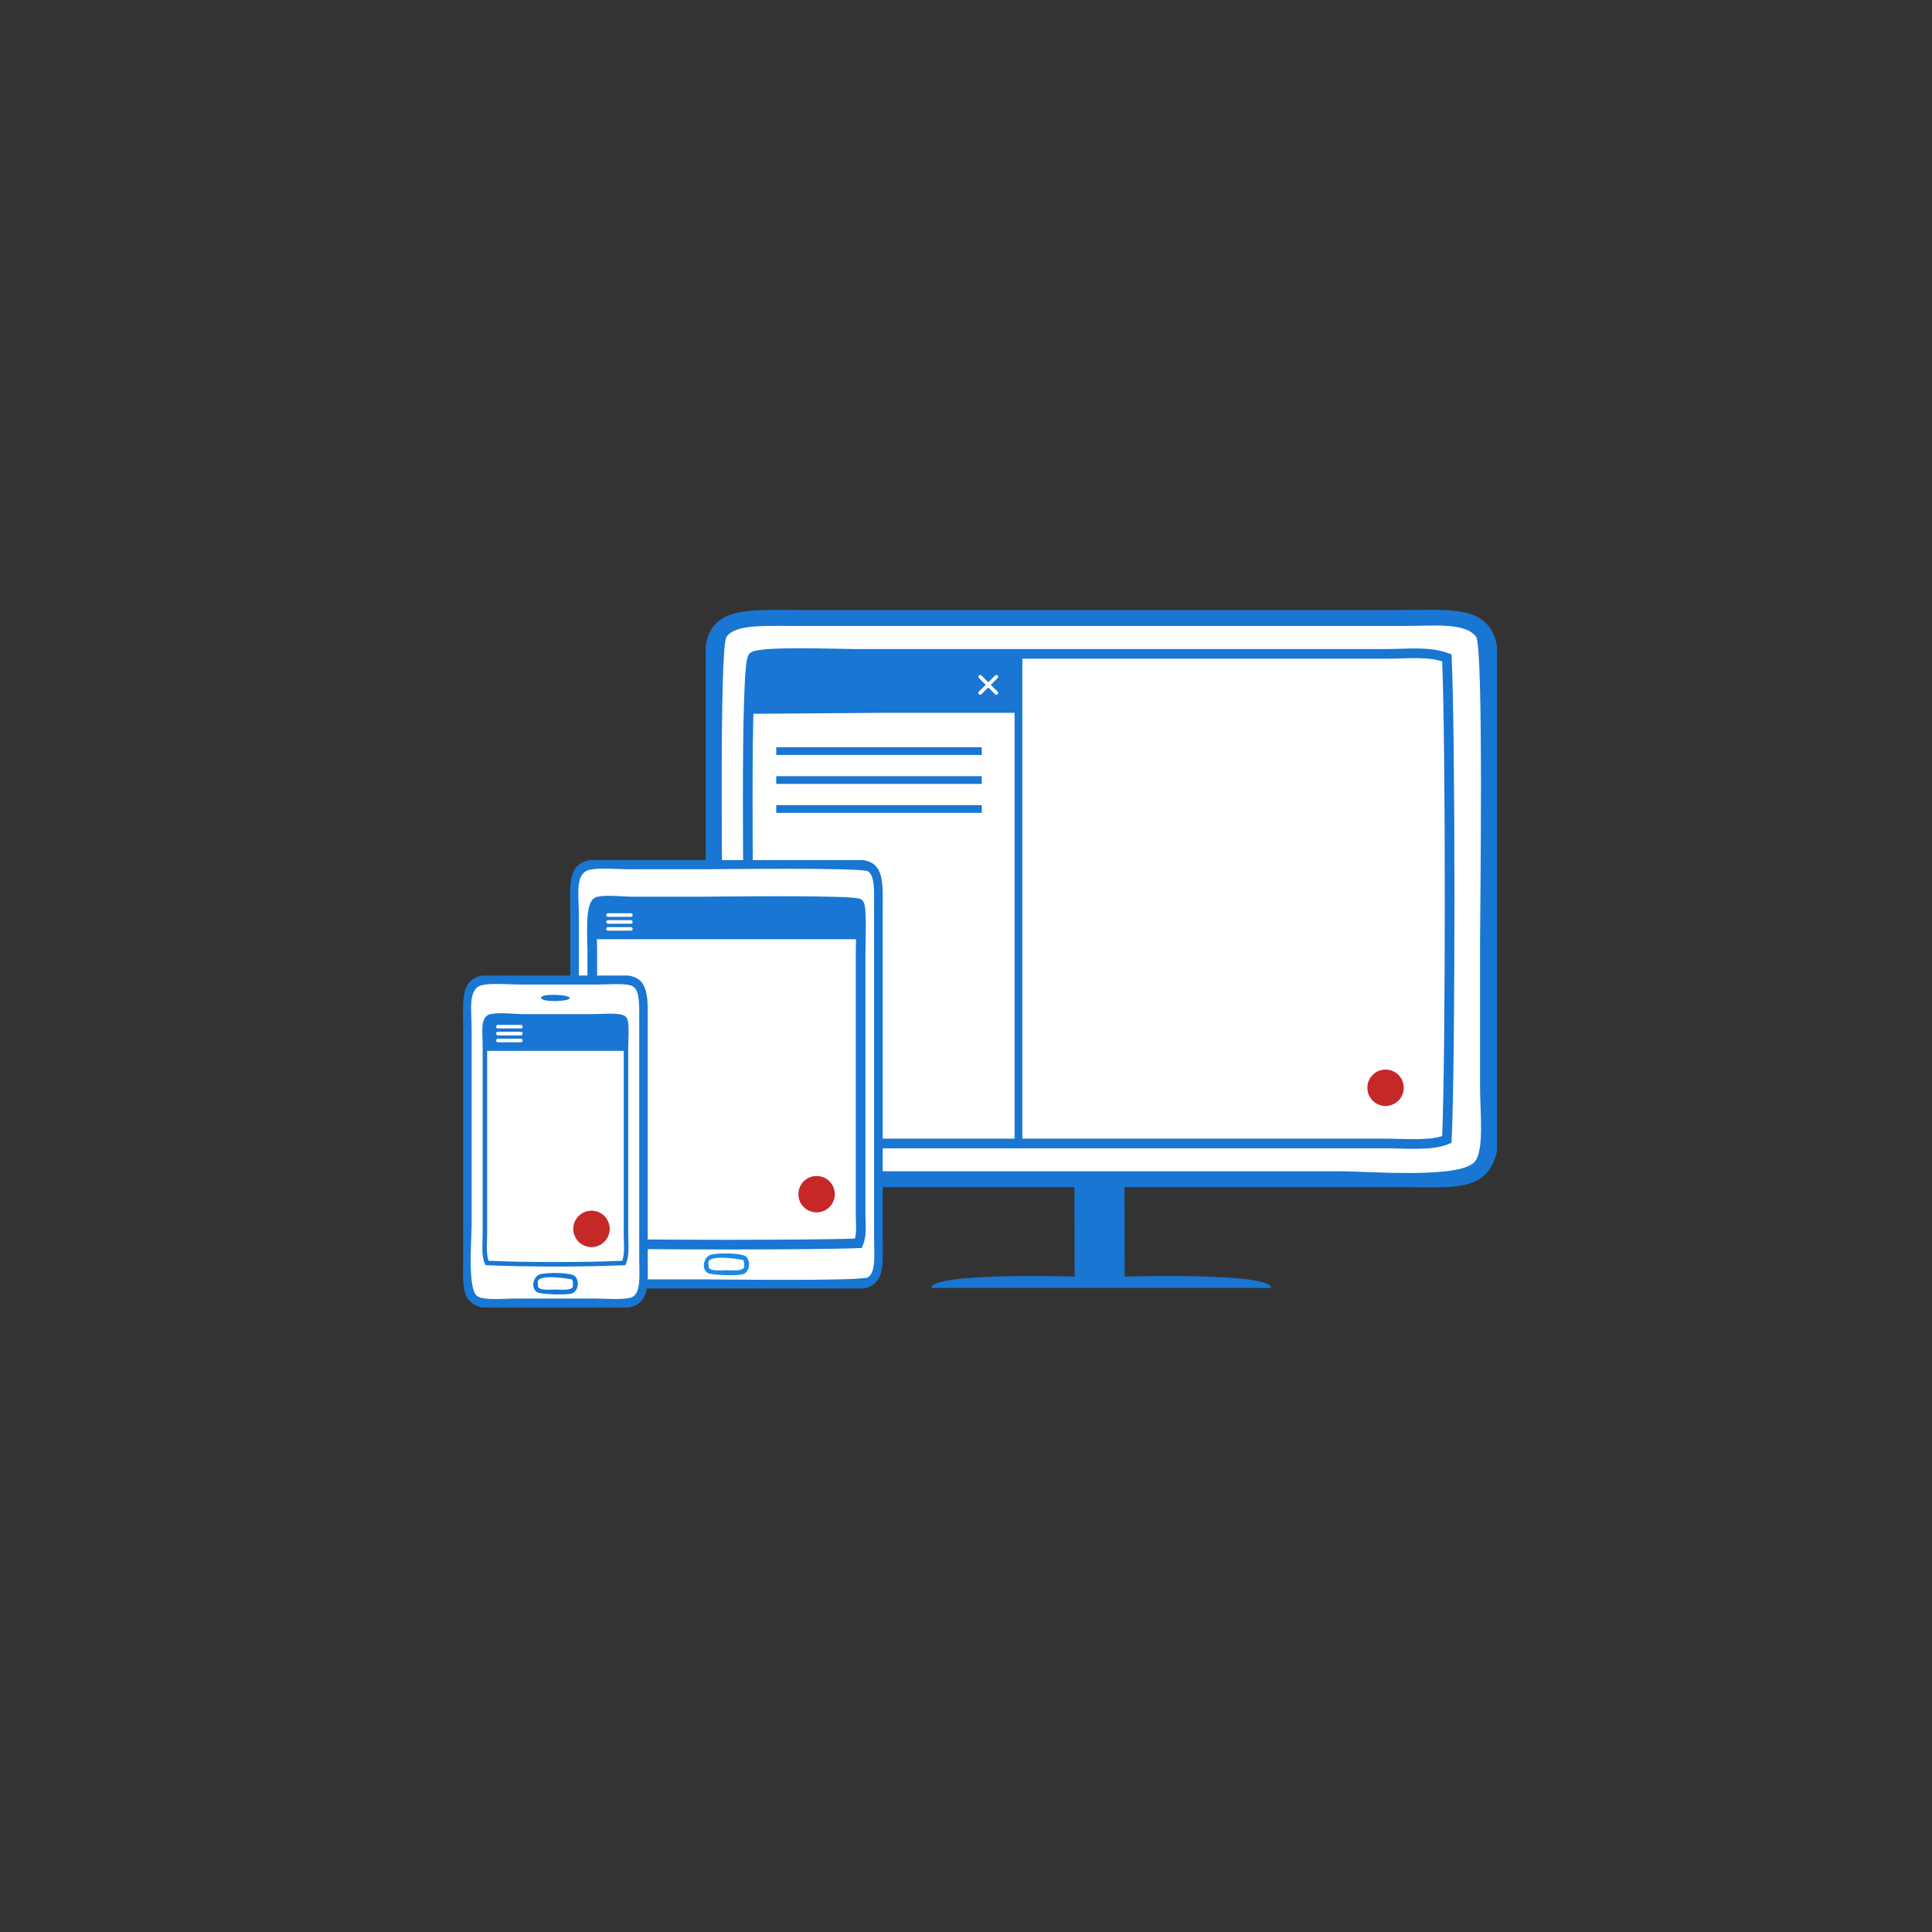 <?xml version="1.0" encoding="UTF-8" standalone="no"?>
<svg
   xmlns:dc="http://purl.org/dc/elements/1.1/"
   xmlns:cc="http://creativecommons.org/ns#"
   xmlns:rdf="http://www.w3.org/1999/02/22-rdf-syntax-ns#"
   xmlns:svg="http://www.w3.org/2000/svg"
   xmlns="http://www.w3.org/2000/svg"
   xmlns:sodipodi="http://sodipodi.sourceforge.net/DTD/sodipodi-0.dtd"
   xmlns:inkscape="http://www.inkscape.org/namespaces/inkscape"
   viewBox="0 0 250 250"
   height="250"
   width="250"
   xml:space="preserve"
   version="1.1"
   id="svg2"
   inkscape:version="0.91 r"
   sodipodi:docname="responsive.svg"><rect x="0" y="0" width="250" height="250" fill="#333333" stroke="none"/><sodipodi:namedview
     pagecolor="#ffffff"
     bordercolor="#666666"
     borderopacity="1"
     objecttolerance="10"
     gridtolerance="10"
     guidetolerance="10"
     inkscape:pageopacity="0"
     inkscape:pageshadow="2"
     inkscape:window-width="1440"
     inkscape:window-height="863"
     id="namedview37"
     showgrid="false"
     inkscape:zoom="5.3400704"
     inkscape:cx="146.56989"
     inkscape:cy="110.2544"
     inkscape:window-x="5280"
     inkscape:window-y="0"
     inkscape:window-maximized="1"
     inkscape:current-layer="g4351" /><defs
     id="defs6" /><g
     transform="matrix(1.25,0,0,-1.25,-170.481,635.802)"
     id="g10"><g
       transform="scale(0.1,0.1)"
       id="g12"><g
         transform="translate(96.773,161.53)"
         id="g6164"><g
           transform="translate(-779.661,101.695)"
           id="g4351"><g
             id="g104"
             transform="matrix(10,0,0,10,2777.199,3631.284)"><path
               d="m 0,0 0,52.236 c 0.552,4.188 4.521,3.809 9.572,3.809 l 62.57,0 c 5.069,0 8.973,0.533 9.778,-3.706 L 81.92,0 c -0.981,-4.263 -4.471,-3.705 -9.778,-3.705 l -61.952,0 C 4.756,-3.705 0.833,-4.286 0,0"
               style="fill:#1976d2;fill-opacity:1;fill-rule:nonzero;stroke:none"
               id="path106"
               inkscape:connector-curvature="0" /></g><g
             id="g108"
             transform="matrix(10,0,0,10,2881.154,3610.698)"><path
               d="M 0,0 25.002,0 55.16,0 c 3.202,0 12.647,-0.817 14.1,1.029 0.956,1.214 0.515,5.206 0.515,7.617 l 0,15.439 c 0,2.248 0.381,30.145 -0.412,31.239 -1.09,1.506 -4.424,1.132 -7.204,1.132 l -63.806,0 c -2.932,0 -5.712,0.121 -6.587,-1.132 -0.781,-1.119 -0.412,-28.761 -0.412,-31.136 l 0,-14.616 C -8.646,7.3 -8.976,3.954 -8.543,2.059 -7.888,-0.803 -3.695,0 0,0"
               style="fill:#ffffff;fill-opacity:1;fill-rule:nonzero;stroke:none"
               id="path110"
               inkscape:connector-curvature="0" /></g><g
             id="g112"
             transform="matrix(10,0,0,10,3483.053,4146.318)"><path
               d="m 0,0 -55.224,0 c -1.863,0 -9.655,0.309 -10.447,-0.305 -0.873,-0.677 -0.455,-27.985 -0.455,-29.741 l 0,-13.014 c 0,-2.1 -0.444,-4.691 0,-6.508 0.388,-1.587 7.668,-1.118 10.105,-1.118 l 55.793,0 c 2.24,0 4.721,-0.268 6.375,0.407 0.379,8.273 0.379,41.599 0,49.872 C 4.259,0.286 2.095,0 0,0"
               style="fill:none;fill-opacity:1;fill-rule:nonzero;stroke:#1976d2;stroke-width:1;stroke-miterlimit:4;stroke-dasharray:none;stroke-opacity:1"
               id="path114"
               inkscape:connector-curvature="0" /></g><g
             id="g116"
             transform="matrix(10,0,0,10,2657.109,3932.822)"><path
               d="m 0,0 28.28,0 c 2.267,-0.299 2.062,-2.448 2.062,-5.182 l 0,-33.875 c 0,-2.744 0.288,-4.858 -2.006,-5.293 L 0,-44.35 c -2.308,0.531 -2.006,2.421 -2.006,5.293 l 0,33.54 C -2.006,-2.575 -2.321,-0.451 0,0"
               style="fill:#1976d2;fill-opacity:1;fill-rule:nonzero;stroke:none"
               id="path118"
               inkscape:connector-curvature="0" /></g><g
             id="g120"
             transform="matrix(10,0,0,10,2645.962,3876.538)"><path
               d="m 0,0 0,-13.536 0,-16.325 c 0,-1.735 -0.442,-6.848 0.557,-7.635 0.657,-0.518 2.819,-0.278 4.124,-0.278 l 8.358,0 c 1.217,0 16.32,-0.206 16.913,0.222 0.815,0.59 0.613,2.395 0.613,3.901 l 0,34.544 c 0,1.586 0.065,3.091 -0.613,3.565 -0.606,0.423 -15.57,0.223 -16.857,0.223 l -7.913,0 C 3.952,4.681 2.141,4.86 1.114,4.625 -0.435,4.271 0,2 0,0"
               style="fill:#ffffff;fill-opacity:1;fill-rule:nonzero;stroke:none"
               id="path122"
               inkscape:connector-curvature="0" /></g><g
             id="g124"
             transform="matrix(10,0,0,10,2937.632,3566.215)"
             style="fill:none;stroke:#1e88e5;stroke-opacity:1"><path
               d="m 0,0 0,27.033 c 0,0.912 0.17,4.727 -0.167,5.113 -0.371,0.428 -15.337,0.224 -16.3,0.224 l -7.132,0 c -1.151,0 -2.571,0.217 -3.566,0 -0.87,-0.19 -0.613,-3.754 -0.613,-4.947 l 0,-27.312 c 0,-1.096 -0.147,-2.311 0.222,-3.12 4.535,-0.185 22.799,-0.185 27.333,0 C 0.157,-2.085 0,-1.026 0,0"
               style="fill:none;fill-opacity:1;fill-rule:nonzero;stroke:#1976d2;stroke-opacity:1"
               id="path126"
               inkscape:connector-curvature="0" /></g><g
             id="g128"
             transform="matrix(10,0,0,10,2779.146,3505.473)"><path
               d="M 0,0 C 0.311,-0.223 3.134,-0.354 3.733,-0.11 4.319,0.127 4.529,1.115 4.012,1.672 3.642,2.07 1.184,2.096 0.39,1.896 -0.36,1.705 -0.695,0.498 0,0"
               style="fill:#1e88e5;fill-opacity:1;fill-rule:nonzero;stroke:none"
               id="path130"
               inkscape:connector-curvature="0" /></g><g
             id="g132"
             transform="matrix(10,0,0,10,2780.259,3517.182)"><path
               d="m 0,0 c -0.072,-0.216 0.052,-0.387 0,-0.613 0.285,-0.405 1.12,-0.28 1.839,-0.28 0.718,0 1.554,-0.125 1.839,0.28 C 3.677,-0.317 3.713,0.016 3.566,0.167 3.056,0.271 0.239,0.72 0,0"
               style="fill:#ffffff;fill-opacity:1;fill-rule:nonzero;stroke:none"
               id="path134"
               inkscape:connector-curvature="0" /></g><g
             id="g136"
             transform="matrix(10,0,0,10,3159.005,3599.555)"><path
               d="m 0,0 0.011,-9.788 c 0,0 -14.811,0.465 -14.811,-1.175 l 35.159,0 c 0,1.64 -15.163,1.175 -15.163,1.175 L 5.182,0 0,0 Z"
               style="fill:#1976d2;fill-opacity:1;fill-rule:nonzero;stroke:none"
               id="path138"
               inkscape:connector-curvature="0" /></g><g
             id="g4199"
             transform="matrix(0.466,0,0,0.466,1496.138,2053.367)"><g
               style="fill:#1976d2;fill-opacity:1"
               transform="matrix(10,0,0,10,2252.824,3776.694)"
               id="g72-5"><path
                 id="path74"
                 style="fill:#1976d2;fill-opacity:1;fill-rule:nonzero;stroke:none"
                 d="m 0,0 32.399,0 c 4.793,-0.632 4.359,-5.175 4.359,-10.957 l 0,-51.602 c 0,-5.801 0.61,-10.27 -4.242,-11.192 l -32.516,0 c -4.879,1.124 -4.241,5.119 -4.241,11.192 l 0,50.895 C -4.241,-5.444 -4.906,-0.953 0,0"
                 inkscape:connector-curvature="0" /></g><g
               transform="matrix(10,0,0,10,2229.259,3657.704)"
               id="g76"><path
                 id="path78"
                 style="fill:#ffffff;fill-opacity:1;fill-rule:nonzero;stroke:none"
                 d="m 0,0 0,-8.6 0,-34.52 c 0,-3.665 -0.935,-14.476 1.178,-16.14 1.389,-1.093 5.959,-0.589 8.718,-0.589 l 17.672,0 c 2.574,0 7.112,-0.437 8.365,0.471 1.723,1.249 1.296,5.064 1.296,8.247 l 0,53.016 c 0,3.357 0.138,6.539 -1.296,7.54 -1.281,0.894 -5.526,0.471 -8.247,0.471 l -16.729,0 C 8.356,9.896 4.526,10.275 2.356,9.779 -0.92,9.029 0,4.229 0,0"
                 inkscape:connector-curvature="0" /></g><g
               transform="matrix(10,0,0,10,2383.595,3727.216)"
               id="g80"><path
                 id="path82"
                 style="fill:#1976d2;fill-opacity:1;fill-rule:nonzero;stroke:none"
                 d="M 0,0 C 0,-1.057 6.362,-0.845 6.362,-0.056 6.362,0.734 0,1.057 0,0 m -0.943,-65.386 c 0.658,-0.472 6.627,-0.751 7.894,-0.236 1.239,0.504 1.682,2.594 0.589,3.77 -0.783,0.843 -5.979,0.895 -7.658,0.471 -1.586,-0.4 -2.295,-2.952 -0.825,-4.005"
                 inkscape:connector-curvature="0" /></g><g
               style="fill:#1e88e5;fill-opacity:1"
               transform="matrix(10,0,0,10,2572.096,3201.772)"
               id="g84"><path
                 id="path86"
                 style="fill:none;fill-opacity:1;fill-rule:nonzero;stroke:#1976d2;stroke-opacity:1"
                 d="m 0,0 0,41.352 c 0,1.928 0.358,5.779 -0.353,6.598 -0.785,0.903 -5.034,0.471 -7.069,0.471 l -15.08,0 c -2.433,0 -5.436,0.459 -7.54,0 -1.839,-0.401 -1.296,-3.722 -1.296,-6.244 l 0,-41.941 c 0,-2.319 -0.311,-4.887 0.471,-6.598 9.586,-0.392 20.81,-0.392 30.396,0 C 0.331,-4.408 0,-2.169 0,0"
                 inkscape:connector-curvature="0" /></g><g
               transform="matrix(10,0,0,10,2376.525,3098.095)"
               id="g88"><path
                 id="path90"
                 style="fill:#ffffff;fill-opacity:1;fill-rule:nonzero;stroke:none"
                 d="m 0,0 c -0.151,-0.455 0.11,-0.816 0,-1.296 0.602,-0.855 2.369,-0.589 3.888,-0.589 1.519,0 3.285,-0.266 3.888,0.589 C 7.774,-0.669 7.85,0.034 7.54,0.353 6.462,0.574 0.506,1.522 0,0"
                 inkscape:connector-curvature="0" /></g><circle
               transform="scale(1,-1)"
               r="40.449"
               cy="-3213.921"
               cx="2495.517"
               id="path4144"
               style="opacity:1;fill:#c62828;fill-opacity:1;stroke:none;stroke-width:3;stroke-linecap:round;stroke-linejoin:round;stroke-miterlimit:9.143;stroke-dasharray:none;stroke-opacity:1" /><path
               inkscape:connector-curvature="0"
               id="path4146"
               d="m 2261.063,3609.421 310.108,0 -0.749,69.662 -16.479,6.742 -281.644,0.749 -11.985,-8.989 z"
               style="fill:#1976d2;fill-opacity:1;fill-rule:evenodd;stroke:none;stroke-width:1px;stroke-linecap:butt;stroke-linejoin:miter;stroke-opacity:1" /><path
               inkscape:connector-curvature="0"
               id="path4148"
               d="m 2287.733,3663.144 50.847,0"
               style="fill:none;fill-rule:evenodd;stroke:#ffffff;stroke-width:8px;stroke-linecap:round;stroke-linejoin:round;stroke-opacity:1" /><path
               style="fill:none;fill-rule:evenodd;stroke:#ffffff;stroke-width:8px;stroke-linecap:round;stroke-linejoin:round;stroke-opacity:1"
               d="m 2287.733,3647.784 50.847,0"
               id="path4150"
               inkscape:connector-curvature="0" /><path
               inkscape:connector-curvature="0"
               id="path4152"
               d="m 2287.733,3632.424 50.847,0"
               style="fill:none;fill-rule:evenodd;stroke:#ffffff;stroke-width:8px;stroke-linecap:round;stroke-linejoin:round;stroke-opacity:1" /></g><circle
             r="18.844"
             cy="-3697.134"
             cx="3481.059"
             id="path4144-1"
             style="opacity:1;fill:#c62828;fill-opacity:1;stroke:none;stroke-width:3;stroke-linecap:round;stroke-linejoin:round;stroke-miterlimit:9.143;stroke-dasharray:none;stroke-opacity:1"
             transform="scale(1,-1)" /><path
             inkscape:connector-curvature="0"
             id="path4146-6"
             d="m 2660.658,3850.9 274.122,0 -0.662,32.454 -14.567,3.141 -248.961,0.349 -10.594,-4.188 z"
             style="fill:#1976d2;fill-opacity:1;fill-rule:evenodd;stroke:none;stroke-width:1px;stroke-linecap:butt;stroke-linejoin:miter;stroke-opacity:1" /><path
             inkscape:connector-curvature="0"
             id="path4148-9"
             d="m 2676.141,3875.929 23.689,0"
             style="fill:none;fill-rule:evenodd;stroke:#ffffff;stroke-width:3.727px;stroke-linecap:round;stroke-linejoin:round;stroke-opacity:1" /><path
             style="fill:none;fill-rule:evenodd;stroke:#ffffff;stroke-width:3.727px;stroke-linecap:round;stroke-linejoin:round;stroke-opacity:1"
             d="m 2676.141,3868.773 23.689,0"
             id="path4150-4"
             inkscape:connector-curvature="0" /><path
             inkscape:connector-curvature="0"
             id="path4152-6"
             d="m 2676.141,3861.617 23.689,0"
             style="fill:none;fill-rule:evenodd;stroke:#ffffff;stroke-width:3.727px;stroke-linecap:round;stroke-linejoin:round;stroke-opacity:1" /><path
             inkscape:connector-curvature="0"
             id="path4146-6-3"
             d="m 2822.147,4084.21 138.785,1.059 140.633,0 -0.662,55.759 -14.567,3.141 -248.961,0.349 -15.891,-5.247 z"
             style="fill:#1976d2;fill-opacity:1;fill-rule:evenodd;stroke:none;stroke-width:1px;stroke-linecap:butt;stroke-linejoin:miter;stroke-opacity:1"
             sodipodi:nodetypes="cccccccc" /><path
             style="fill:none;fill-rule:evenodd;stroke:#1976d2;stroke-width:8px;stroke-linecap:butt;stroke-linejoin:miter;stroke-opacity:1"
             d="m 3101.063,4142.089 0,-499.432"
             id="path4270"
             inkscape:connector-curvature="0"
             sodipodi:nodetypes="cc" /><path
             inkscape:connector-curvature="0"
             id="path4152-6-7"
             d="m 3061.402,4122.617 16.751,-16.751"
             style="fill:none;fill-rule:evenodd;stroke:#ffffff;stroke-width:3.727px;stroke-linecap:round;stroke-linejoin:round;stroke-opacity:1" /><path
             style="fill:none;fill-rule:evenodd;stroke:#ffffff;stroke-width:3.727px;stroke-linecap:round;stroke-linejoin:round;stroke-opacity:1"
             d="m 3078.152,4122.617 -16.751,-16.751"
             id="path4296"
             inkscape:connector-curvature="0" /><path
             inkscape:connector-curvature="0"
             id="path4318"
             d="m 2850.317,4045.649 212.731,0"
             style="fill:none;fill-opacity:1;fill-rule:evenodd;stroke:#1976d2;stroke-width:8px;stroke-linecap:butt;stroke-linejoin:miter;stroke-opacity:1" /><path
             style="fill:none;fill-opacity:1;fill-rule:evenodd;stroke:#1976d2;stroke-width:8px;stroke-linecap:butt;stroke-linejoin:miter;stroke-opacity:1"
             d="m 2850.317,4015.686 212.731,0"
             id="path4320"
             inkscape:connector-curvature="0" /><path
             inkscape:connector-curvature="0"
             id="path4322"
             d="m 2850.317,3985.724 212.731,0"
             style="fill:none;fill-opacity:1;fill-rule:evenodd;stroke:#1976d2;stroke-width:8px;stroke-linecap:butt;stroke-linejoin:miter;stroke-opacity:1" /><circle
             transform="scale(1,-1)"
             style="opacity:1;fill:#c62828;fill-opacity:1;stroke:none;stroke-width:3;stroke-linecap:round;stroke-linejoin:round;stroke-miterlimit:9.143;stroke-dasharray:none;stroke-opacity:1"
             id="circle4324"
             cx="2892.076"
             cy="-3586.964"
             r="18.844" /></g></g></g></g></svg>